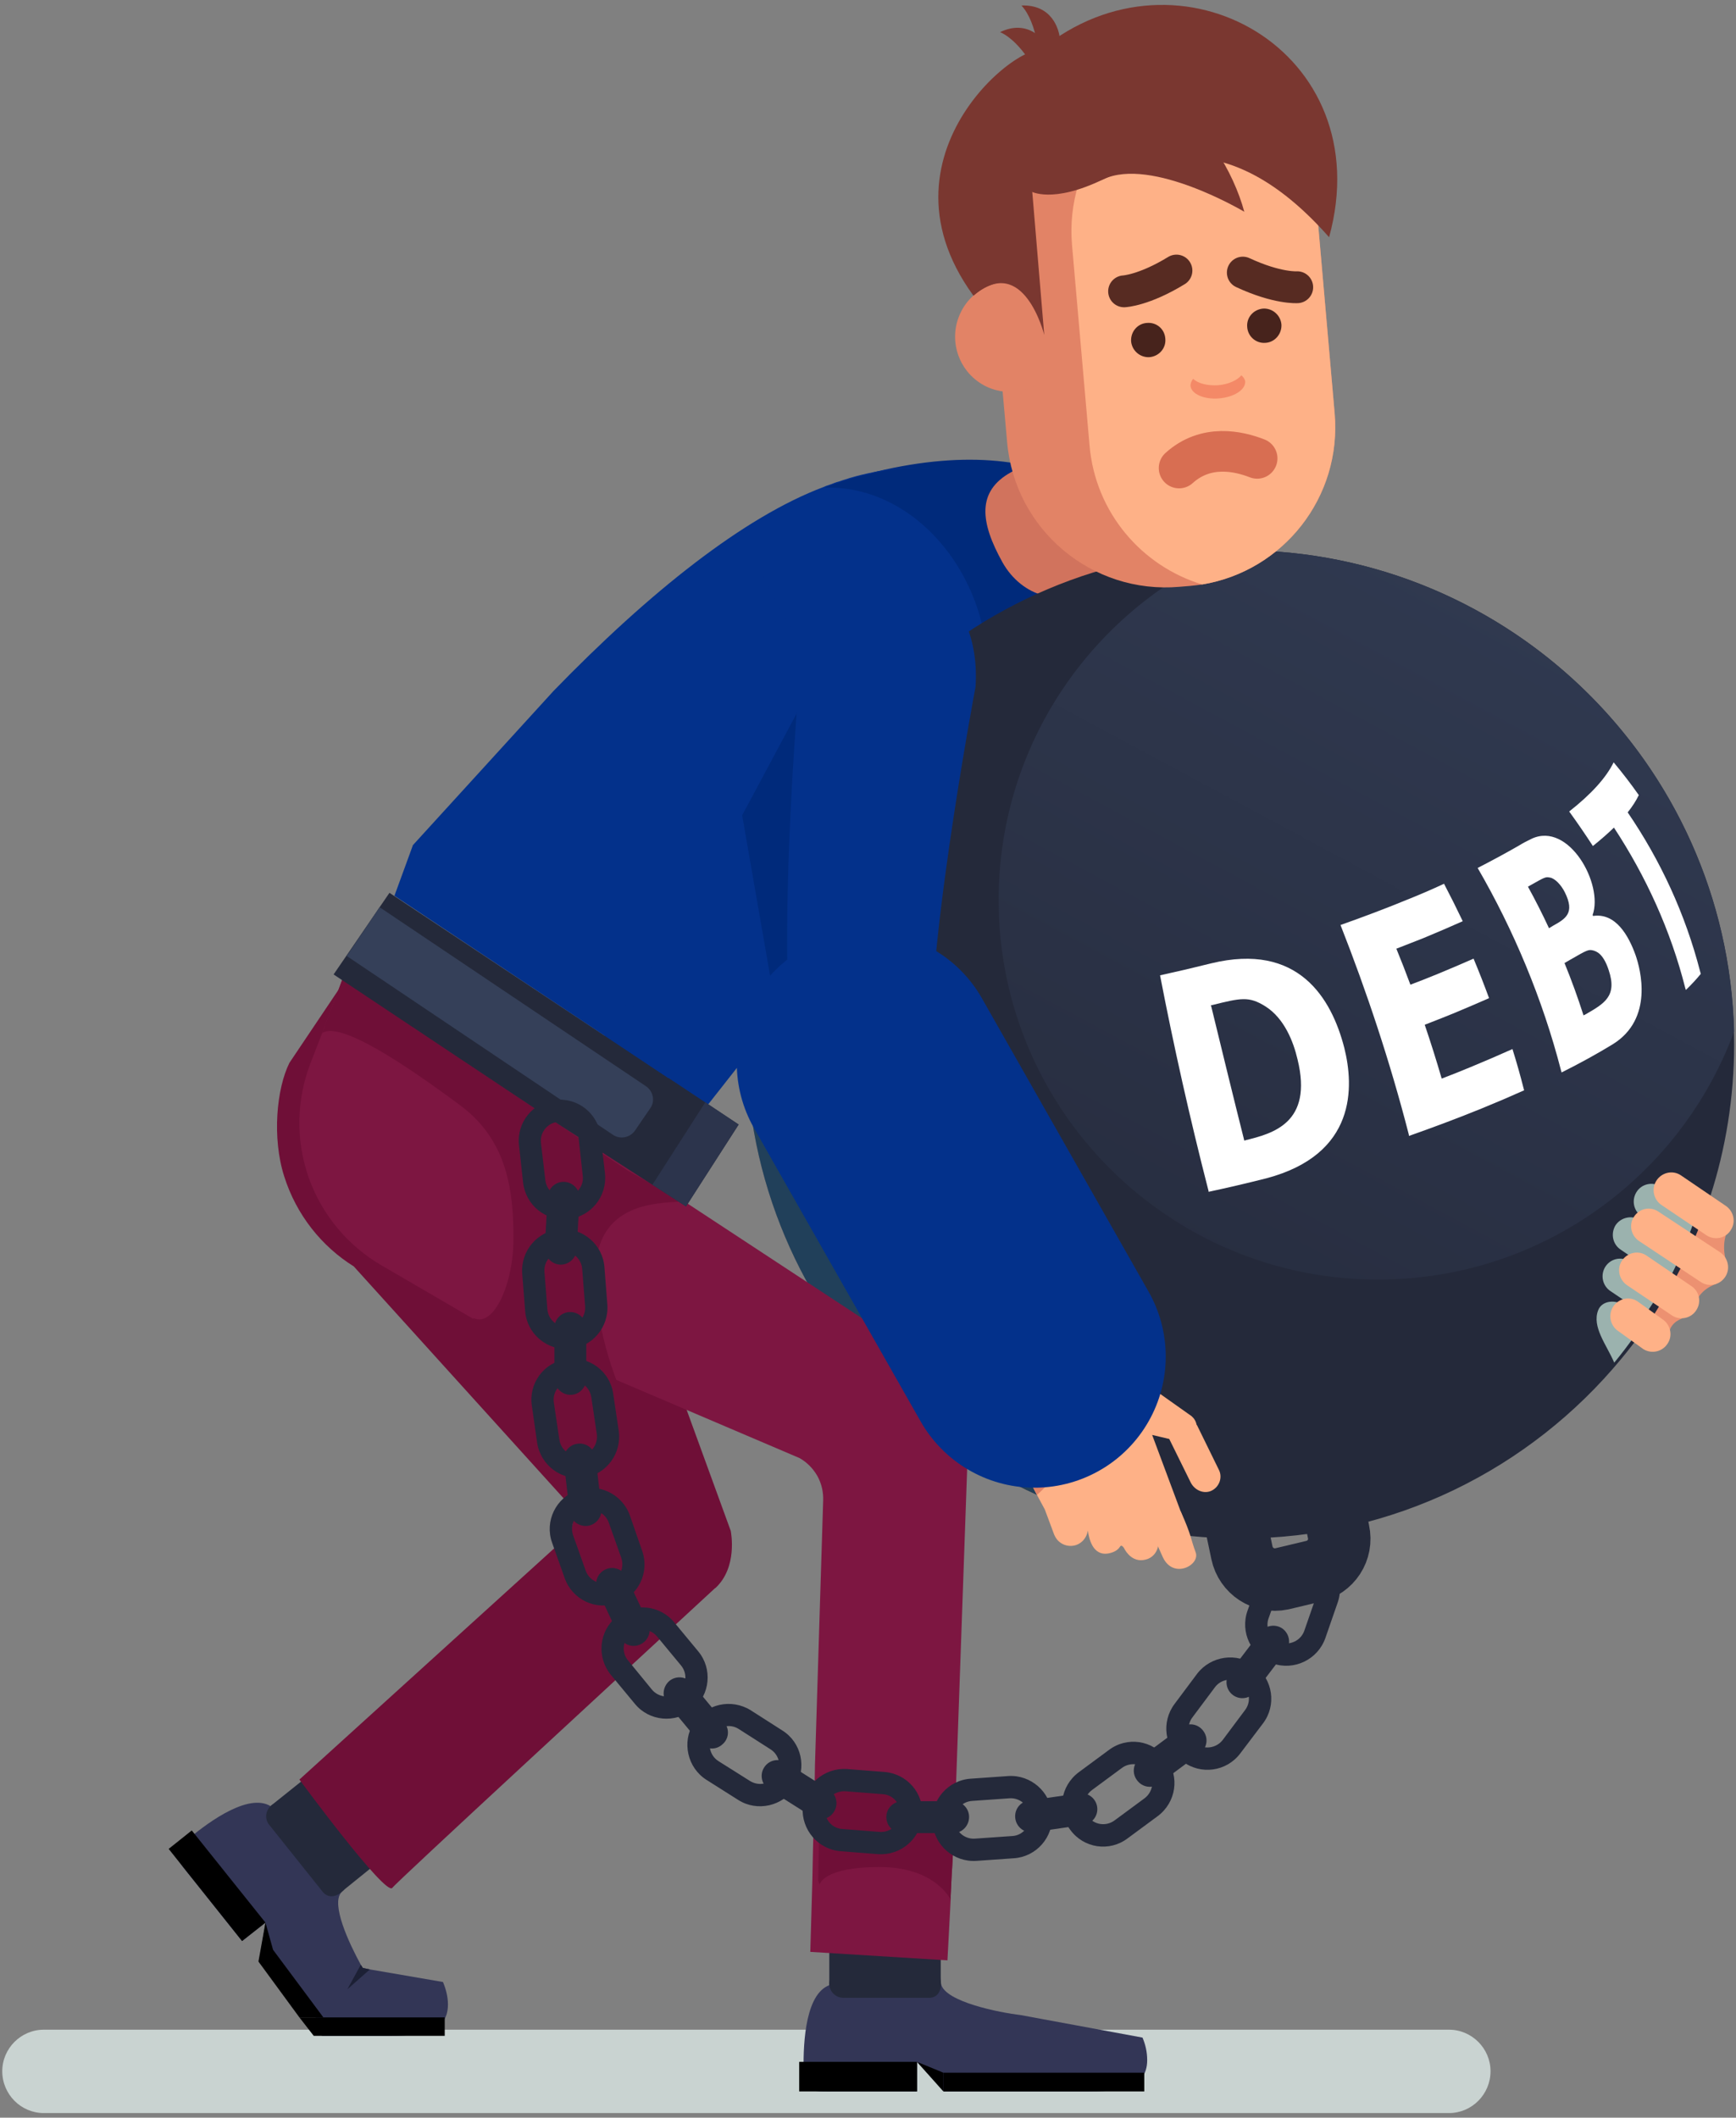 <svg width="278" height="339" viewBox="0 0 278 339" fill="none" xmlns="http://www.w3.org/2000/svg">
<rect x="0" y="0" width="278" height="339" fill="#808080" stroke="none"/>
<path d="M276.905 196.593C276.905 196.593 275.36 198.606 276.53 202.353C275.313 203.852 274.798 205.538 274.798 205.538C274.798 205.538 271.847 206.427 271.379 209.237C270.676 209.565 269.271 211.111 269.271 211.111C269.271 211.111 266.836 211.86 267.258 214.576C266.462 214.155 261.076 213.359 262.34 211.392C265.01 207.27 272.503 192.237 272.503 192.237L276.905 196.593Z" fill="#EC9171"/>
<path d="M210.17 251.573L205.252 252.744C202.349 253.353 199.492 251.48 198.883 248.576L197.057 239.912C196.448 236.962 198.321 234.105 201.225 233.496L206.142 232.326C209.046 231.717 211.949 233.59 212.558 236.494L214.338 245.157C214.993 248.108 213.12 250.965 210.17 251.573Z" stroke="#24293A" stroke-width="10" stroke-miterlimit="10" stroke-linecap="round"/>
<path d="M90.233 109.111C93.933 108.502 97.679 108.08 101.473 107.987C103.955 107.893 106.343 108.034 108.778 108.268C108.841 108.174 108.919 108.08 109.013 107.987C111.541 102.788 116.599 98.339 121.236 96.185C127.136 93.422 134.63 92.111 141.046 93.843C146.103 94.686 150.599 96.888 154.533 100.4C155.704 101.477 156.875 102.695 157.952 104.053C160.294 107.003 162.214 110.562 163.01 114.028L170.643 105.13L169.8 108.174L194.575 115.058L185.536 91.034C183.569 89.254 176.216 91.642 174.39 89.816C170.503 86.022 162.682 85.648 158.514 82.885C153.69 79.747 151.63 76.89 144.745 77.265C140.53 77.546 136.643 76.281 132.054 78.061C118.941 82.978 109.013 93.047 97.539 103.35L90.233 109.111Z" fill="#179BDD"/>
<path d="M182.866 118.805L171.299 116.229C171.299 116.229 139.687 105.692 137.58 105.926C135.473 106.16 121.657 79.981 140.39 75.485C169.66 68.46 185.349 82.276 177.715 95.529L182.866 118.805Z" fill="#002A7B"/>
<path fill-rule="evenodd" clip-rule="evenodd" d="M172.751 283.7L177.574 280.141C180.478 277.94 184.599 278.549 186.753 281.499C188.955 284.403 188.346 288.524 185.395 290.725L180.572 294.284C177.668 296.485 173.547 295.876 171.393 292.926C169.191 290.022 169.8 285.901 172.751 283.7ZM179.682 282.998L174.858 286.557C173.5 287.587 173.219 289.46 174.249 290.819C175.233 292.13 177.106 292.411 178.464 291.427L183.288 287.868C184.646 286.838 184.927 284.965 183.897 283.606C182.913 282.295 181.04 282.014 179.682 282.998Z" fill="#24293A"/>
<path fill-rule="evenodd" clip-rule="evenodd" d="M188.112 272.742L191.718 267.918C193.919 265.061 198.087 264.452 200.944 266.653C203.847 268.854 204.456 272.976 202.255 275.879L198.602 280.703C196.401 283.607 192.28 284.168 189.376 281.967C186.472 279.766 185.91 275.645 188.112 272.742ZM194.574 270.072L190.968 274.896C189.938 276.207 190.219 278.127 191.53 279.111C192.842 280.141 194.762 279.86 195.792 278.549L199.398 273.725C200.382 272.414 200.147 270.494 198.789 269.51C197.478 268.48 195.558 268.761 194.574 270.072Z" fill="#24293A"/>
<path fill-rule="evenodd" clip-rule="evenodd" d="M199.773 257.849L201.787 252.182C203.004 248.764 206.751 246.984 210.17 248.202C213.635 249.372 215.415 253.166 214.197 256.584L212.23 262.251C211.013 265.67 207.219 267.496 203.8 266.279C200.382 265.061 198.555 261.314 199.773 257.849ZM205.159 253.4L203.145 259.067C202.583 260.612 203.426 262.345 204.971 262.907C206.563 263.469 208.296 262.626 208.858 261.08L210.825 255.414C211.387 253.821 210.591 252.089 208.999 251.527C207.406 251.011 205.721 251.808 205.159 253.4Z" fill="#24293A"/>
<path d="M182.585 281.405C181.461 282.248 181.227 283.841 182.07 284.965C182.913 286.135 184.505 286.37 185.629 285.527L192.186 280.656C193.31 279.813 193.544 278.221 192.701 277.097C191.858 275.926 190.266 275.692 189.142 276.535L182.585 281.405Z" fill="#24293A"/>
<path d="M196.916 267.73C196.073 268.901 196.307 270.494 197.431 271.337C198.555 272.18 200.147 271.945 200.99 270.821L205.908 264.359C206.751 263.235 206.563 261.642 205.439 260.752C204.315 259.91 202.676 260.144 201.833 261.268L196.916 267.73Z" fill="#24293A"/>
<path d="M63.726 142.642L96.93 165.73L103.159 170.226L106.577 172.662L115.616 169.196L152.145 135.945L164.836 119.086L165.632 118.009L167.084 116.089C167.553 115.527 169.238 112.717 169.051 113.466L169.566 113.372L172.236 112.998L173.641 105.364L171.159 100.681C170.035 99.697 172.376 92.907 171.299 91.876C170.503 91.127 173.781 90.144 172.985 89.394C169.145 85.695 165.492 82.135 161.371 79.466C161.246 79.372 161.105 79.279 160.949 79.185C160.418 78.842 159.872 78.514 159.31 78.202C158.498 77.764 157.655 77.343 156.781 76.937C156.625 76.875 156.485 76.828 156.36 76.797C156.204 76.703 156.047 76.641 155.891 76.609C155.454 76.422 155.002 76.25 154.533 76.094C154.44 76.063 154.33 76.032 154.205 76C153.331 75.719 152.426 75.485 151.489 75.298C151.302 75.267 151.13 75.236 150.974 75.204C150.787 75.173 150.584 75.142 150.365 75.111C149.928 75.048 149.475 75.001 149.007 74.97C148.851 74.939 148.695 74.923 148.539 74.923H148.492C148.273 74.892 148.07 74.876 147.883 74.876C147.665 74.876 147.446 74.876 147.227 74.876C147.009 74.845 146.79 74.83 146.572 74.83C145.979 74.83 145.385 74.861 144.792 74.923C144.542 74.923 144.308 74.939 144.09 74.97C143.84 74.97 143.59 74.986 143.34 75.017C143.153 75.048 142.966 75.079 142.778 75.111C142.466 75.142 142.154 75.173 141.842 75.204C141.686 75.236 141.53 75.267 141.373 75.298C141.217 75.329 141.061 75.36 140.905 75.392C140.655 75.423 140.406 75.47 140.156 75.532C139.937 75.563 139.719 75.61 139.5 75.673C139.282 75.704 139.047 75.751 138.798 75.813C138.236 75.938 137.658 76.079 137.065 76.235C136.846 76.297 136.628 76.359 136.409 76.422C136.159 76.484 135.91 76.562 135.66 76.656C135.223 76.781 134.786 76.921 134.349 77.078C134.099 77.14 133.849 77.218 133.599 77.312C133.443 77.374 133.287 77.437 133.131 77.499C132.912 77.561 132.678 77.64 132.429 77.733C132.241 77.796 132.054 77.874 131.867 77.967C119.175 82.744 104.095 94.686 88.641 110.609L66.208 135.196L63.726 142.642Z" fill="#03318B"/>
<path d="M103.158 170.273L106.577 172.662L115.569 169.337L152.472 136.741L165.585 119.929L165.726 118.477C165.944 118.602 166.178 118.727 166.428 118.852C167.427 119.382 168.442 119.835 169.472 120.21C169.753 118.212 170.097 116.213 170.503 114.215C171.065 111.187 171.736 108.174 172.516 105.177C173.687 100.728 171.111 91.455 172.891 87.287C176.731 78.014 186.191 74.502 194.387 67.524C194.605 67.337 194.824 67.165 195.043 67.009L189.797 57.923L174.39 89.816L172.282 94.124L162.588 79.606C162.432 79.513 162.291 79.419 162.166 79.326C161.604 78.982 161.042 78.654 160.481 78.342C159.638 77.874 158.763 77.437 157.858 77.031C157.702 76.968 157.546 76.906 157.39 76.843C157.234 76.781 157.077 76.719 156.921 76.656C156.484 76.469 156.031 76.297 155.563 76.141C155.438 76.11 155.313 76.079 155.189 76.047C154.283 75.766 153.346 75.532 152.379 75.345C152.191 75.314 152.004 75.282 151.817 75.251C151.629 75.189 151.442 75.157 151.255 75.157C150.786 75.064 150.318 75.001 149.85 74.97C149.662 74.939 149.475 74.923 149.288 74.923H149.241C149.054 74.892 148.866 74.876 148.679 74.876C148.429 74.876 148.195 74.876 147.976 74.876C147.727 74.845 147.492 74.83 147.274 74.83C146.681 74.83 146.072 74.861 145.447 74.923C145.198 74.923 144.948 74.939 144.698 74.97C144.448 75.001 144.199 75.017 143.949 75.017C143.762 75.048 143.574 75.079 143.387 75.111C143.043 75.142 142.7 75.189 142.357 75.251C142.2 75.251 142.044 75.267 141.888 75.298C141.732 75.329 141.576 75.36 141.42 75.392C141.139 75.454 140.874 75.501 140.624 75.532C140.405 75.595 140.187 75.641 139.968 75.673C139.75 75.735 139.515 75.797 139.266 75.86C138.672 75.985 138.064 76.125 137.439 76.281C137.221 76.344 136.986 76.406 136.737 76.469C136.487 76.562 136.237 76.641 135.987 76.703C135.519 76.828 135.066 76.968 134.629 77.124C134.348 77.218 134.083 77.312 133.833 77.405C133.677 77.468 133.521 77.515 133.365 77.546C133.115 77.64 132.865 77.733 132.615 77.827C132.428 77.889 132.241 77.967 132.054 78.061C145.635 77.686 156.547 90.191 157.952 104.053C158.014 104.646 158.061 105.239 158.092 105.832C158.233 108.83 123.296 147.981 103.158 170.273Z" fill="#002A7B"/>
<path d="M171.299 84.758C167.552 82.744 158.561 82.51 159.966 88.505C161.37 94.593 161.37 102.414 158.092 112.108C156.172 117.775 153.643 121.146 149.522 126.532L155.142 135.899L171.158 123.488C171.158 123.488 170.55 122.692 173.828 111.171C177.106 99.604 171.299 84.758 171.299 84.758Z" fill="#002A7B"/>
<path d="M161.932 75.579C156.313 78.67 157.015 83.681 160.527 90.003C163.618 95.529 170.315 97.637 174.811 93.141C179.26 88.692 179.26 81.433 174.811 76.937C170.315 72.441 167.459 72.488 161.932 75.579Z" fill="#D1735D"/>
<path d="M277.701 167.182C277.701 175.706 276.343 183.901 273.861 191.582C272.643 195.328 271.176 198.934 269.459 202.4C268.21 204.866 266.852 207.27 265.384 209.612C265.228 209.862 265.072 210.112 264.916 210.361C264.354 211.204 263.777 212.047 263.183 212.89C262.059 214.483 260.873 216.028 259.624 217.527C245.106 235.089 223.189 246.281 198.602 246.281C154.908 246.281 119.503 210.876 119.503 167.182C119.503 123.488 154.908 88.083 198.602 88.083C242.296 88.083 277.701 123.488 277.701 167.182Z" fill="#24293A"/>
<path opacity="0.2" d="M181.368 244.361C145.963 236.494 119.503 204.929 119.503 167.182C119.503 154.444 122.5 142.455 127.839 131.824C128.12 146.061 129.759 161 129.759 169.992C129.759 204.039 151.208 233.122 181.368 244.361Z" fill="#179BDD"/>
<path d="M277.701 165.122C269.131 188.303 246.839 204.835 220.66 204.835C187.128 204.835 159.919 177.626 159.919 144.094C159.919 118.898 175.28 97.262 197.15 88.083C197.619 88.083 198.103 88.083 198.602 88.083C241.594 88.083 276.577 122.364 277.701 165.122Z" fill="url(#paint0_linear_113_3112)"/>
<path fill-rule="evenodd" clip-rule="evenodd" d="M202.77 188.631C199.679 189.412 196.604 190.13 193.544 190.786C193.544 190.692 193.529 190.598 193.497 190.505C190.547 179.031 187.924 167.323 185.77 156.13C188.486 155.537 191.218 154.897 193.966 154.21C207.875 150.838 213.214 159.736 215.274 167.744C216.82 173.926 217.288 184.791 202.77 188.631ZM202.63 161.094C200.007 159.455 198.742 159.736 194.059 160.907C193.997 160.907 193.95 160.907 193.919 160.907C195.652 168.025 197.431 175.331 199.258 182.59C199.32 182.59 199.367 182.574 199.398 182.543C203.753 181.466 210.31 179.827 207.781 169.571C207.125 166.761 205.674 163.014 202.63 161.094Z" fill="white"/>
<path d="M234.241 147.466C232.212 148.371 230.104 149.277 227.919 150.182C226.483 150.744 225.047 151.306 223.61 151.868C224.391 153.773 225.14 155.693 225.858 157.629C227.357 157.067 228.824 156.489 230.261 155.896C232.228 155.084 234.132 154.272 235.974 153.46C236.848 155.552 237.676 157.66 238.456 159.783C236.614 160.595 234.678 161.422 232.649 162.265C231.182 162.858 229.683 163.451 228.153 164.044C229.121 166.886 230.026 169.758 230.869 172.662C232.43 172.068 233.96 171.46 235.459 170.835C237.801 169.867 240.048 168.899 242.203 167.932C242.858 170.023 243.452 172.115 243.982 174.207C244.014 174.301 244.045 174.41 244.076 174.535C241.922 175.503 239.658 176.471 237.285 177.438C233.492 178.984 229.605 180.436 225.624 181.841C225.624 181.716 225.609 181.606 225.577 181.513C222.627 170.039 218.834 158.659 214.666 148.075C218.225 146.81 221.737 145.499 225.156 144.094C227.279 143.251 229.308 142.377 231.244 141.471C232.274 143.438 233.273 145.437 234.241 147.466Z" fill="white"/>
<path fill-rule="evenodd" clip-rule="evenodd" d="M258.313 167.135C255.815 168.665 253.067 170.18 250.07 171.678C250.039 171.584 250.008 171.475 249.977 171.35C247.026 159.923 242.39 148.871 236.629 138.943C239.002 137.725 241.219 136.523 243.28 135.337C243.795 135.009 244.591 134.587 245.293 134.259C251.241 131.496 256.814 141.565 255.034 146.483C255.066 146.545 255.097 146.592 255.128 146.623C258.734 146.108 260.795 149.761 261.919 152.899C262.715 155.193 264.822 163.061 258.313 167.135ZM250.585 142.83C249.977 141.612 248.993 140.629 248.244 140.488C247.494 140.348 247.494 140.348 245.012 141.753C244.887 141.815 244.778 141.877 244.684 141.94C245.871 144.094 246.995 146.311 248.056 148.59C248.275 148.465 248.478 148.34 248.665 148.215C250.679 147.091 252.271 146.202 250.585 142.83ZM257.61 155.287C256.72 152.571 255.596 152.29 255.128 152.149C254.379 151.962 254.191 152.056 251.428 153.648C251.147 153.804 250.851 153.976 250.538 154.163C251.662 156.91 252.677 159.705 253.583 162.546C253.676 162.483 253.77 162.437 253.864 162.405C256.954 160.626 259.015 159.455 257.61 155.287Z" fill="white"/>
<path d="M262.434 127.281C261.997 128.187 261.404 129.108 260.654 130.045C265.9 137.725 269.88 146.295 272.269 155.568C272.3 155.662 272.331 155.771 272.362 155.896C271.676 156.739 270.879 157.597 269.974 158.472C269.943 158.378 269.912 158.284 269.88 158.191C267.539 148.918 263.558 140.254 258.453 132.48C257.454 133.448 256.33 134.431 255.081 135.43C253.864 133.557 252.599 131.715 251.288 129.904C254.8 127.141 257.189 124.518 258.407 122.036C259.843 123.753 261.185 125.502 262.434 127.281Z" fill="white"/>
<path d="M0.362 331.562C0.362 335.262 3.36 338.259 7.012 338.259H232.04C235.693 338.259 238.69 335.262 238.69 331.562C238.69 327.91 235.693 324.912 232.04 324.912H7.012C3.36 324.912 0.362 327.91 0.362 331.562Z" fill="#C9D3D1"/>
<path d="M150.646 309.036H132.803V320.135H150.646V309.036Z" fill="#24293A"/>
<path d="M134.115 317.56H144.98H150.693C151.255 320.463 160.2 322.196 163.431 322.571L182.96 326.177C183.429 327.301 183.71 328.472 183.71 329.783C183.71 334.56 178.745 334.794 173.969 334.794H157.25H151.161L146.853 330.064V334.794H134.115C129.338 334.794 128.682 335.122 128.682 330.392C128.682 325.615 129.338 317.56 134.115 317.56Z" fill="#333656"/>
<path d="M146.853 330.064H127.979V334.794H146.853V330.064Z" fill="black"/>
<path d="M183.241 331.797H151.068V334.794H183.241V331.797Z" fill="black"/>
<path d="M151.067 331.797L146.853 330.064L151.067 334.794V331.797Z" fill="black"/>
<path d="M132.803 317.56C132.803 318.824 133.834 319.808 135.051 319.808H148.82C150.037 319.808 150.693 318.824 150.693 317.56C150.693 316.342 150.037 315.312 148.82 315.312H135.051C133.834 315.312 132.803 316.295 132.803 317.56Z" fill="#24293A"/>
<path d="M60.12 296.157L51.269 285.058C50.66 284.262 49.489 284.168 48.74 284.777L42.886 289.46C42.09 290.069 41.949 291.24 42.605 291.989L51.456 303.089C52.065 303.885 53.236 304.025 54.032 303.37L59.839 298.686C60.635 298.078 60.776 296.954 60.12 296.157Z" fill="#24293A"/>
<path d="M30.803 300.747L38.765 310.722L42.511 307.772L41.481 314.094L45.274 318.824L47.428 321.587H50.051L51.55 325.896H61.993C66.723 325.896 71.734 325.662 71.734 320.885C71.734 319.62 71.406 318.403 70.938 317.279L59.23 315.265L58.106 315.031C58.013 314.875 57.903 314.703 57.778 314.516C55.858 311.003 53.002 304.868 54.641 302.948L51.081 298.452L44.291 289.976C41.294 286.276 34.597 290.772 30.897 293.769C27.15 296.719 27.853 297.047 30.803 300.747Z" fill="#333656"/>
<path d="M42.511 307.772L43.729 312.127L51.784 322.945H47.944L41.387 314L42.511 307.772Z" fill="black"/>
<path d="M71.219 322.945V325.896H50.239L47.944 322.945H51.55H71.219Z" fill="black"/>
<path d="M42.511 307.772L30.709 293.02L27.01 295.97L38.765 310.722L42.511 307.772Z" fill="black"/>
<path d="M43.495 288.992C42.511 289.741 42.324 291.193 43.12 292.13L51.69 302.854C52.486 303.838 53.657 303.697 54.641 302.948C55.624 302.152 55.999 301.028 55.25 300.045L46.633 289.32C45.883 288.337 44.431 288.196 43.495 288.992Z" fill="#24293A"/>
<path d="M193.872 238.695C192.654 239.163 191.296 238.507 190.687 237.337L187.269 230.405C187.269 230.405 187.269 230.39 187.269 230.359L184.505 229.703L189.938 244.268C190.5 245.719 189.751 247.359 188.299 247.874C187.315 248.248 186.238 248.014 185.489 247.359C185.348 248.295 184.786 249.138 183.897 249.513C181.461 250.496 180.244 248.248 180.103 248.014C180.134 248.045 180.15 248.077 180.15 248.108C180.056 247.874 179.635 247.124 179.354 247.593C179.026 248.108 178.464 248.483 177.528 248.67C174.952 249.138 174.39 246.235 174.202 245.017C174.202 244.986 174.202 244.986 174.202 245.017C174.062 246 173.406 246.937 172.376 247.312C171.018 247.78 169.519 247.171 168.91 245.86C168.879 245.798 168.848 245.735 168.817 245.673L167.318 241.645L166.054 239.303L164.321 235.978L162.448 231.014C161.37 228.626 161.37 224.551 162.822 223.989C162.822 223.989 162.822 223.974 162.822 223.943L160.059 218.838L157.483 214.857L156.921 213.967L156.406 213.218C154.112 209.659 155.095 204.929 158.561 202.587C158.717 202.494 158.857 202.4 158.982 202.306C162.354 200.292 166.663 201.276 169.098 204.32C169.254 204.507 169.41 204.726 169.566 204.976L173.5 211.673L176.169 218.37L176.404 218.978C176.778 218.838 177.247 218.791 177.715 218.791C179.073 218.838 180.759 219.4 182.164 220.571L190.828 226.706C191.249 227.08 191.53 227.549 191.624 228.111C191.624 228.111 191.64 228.111 191.671 228.111L195.183 235.276C195.839 236.54 195.23 238.133 193.872 238.695Z" fill="#FEB187"/>
<path d="M176.123 220.29C175.607 224.879 171.533 234.573 166.054 239.303L164.321 235.978L162.448 231.014C161.37 228.626 161.37 224.551 162.822 223.989C162.822 223.989 162.822 223.974 162.822 223.943L160.059 218.838L157.483 214.857C159.778 212.235 163.337 208.301 164.274 208.113C165.538 207.832 167.833 204.461 169.098 204.32C169.254 204.507 169.41 204.726 169.566 204.976L173.5 211.673L176.169 218.37C176.232 218.994 176.216 219.634 176.123 220.29Z" fill="#E28366"/>
<path d="M95.384 167.932H95.431L106.577 172.662L113.227 177.017L136.081 147.981V145.452L148.023 131.496L138.891 116.697L133.365 104.755L119.924 131.449L95.384 167.932Z" fill="#03318B"/>
<path d="M137.112 146.67L134.676 145.452L139.219 125.361L134.114 120.678L129.806 110.047L118.847 130.513L124.233 161.422L129.15 154.865L137.112 146.67Z" fill="#002A7B"/>
<path d="M127.183 171.257C127.745 175.144 133.318 177.86 135.192 182.543L139.781 174.254C145.214 174.394 151.114 182.122 149.475 171.397C147.274 157.348 156.219 109.954 156.219 109.954C157.203 95.248 145.916 83.868 121.61 91.127L126.106 99.557C120.674 99.416 128.635 98.386 128.495 103.819C128.401 102.929 124.046 150.604 127.183 171.257Z" fill="#03318B"/>
<path d="M90.608 240.24C91.357 241.083 91.778 242.207 91.731 243.425C91.685 244.642 91.123 245.719 90.28 246.469L47.944 284.871C47.944 284.871 61.806 303.697 62.836 302.199C63.492 301.262 101.426 266.326 114.492 254.243C114.523 254.243 114.554 254.227 114.586 254.196C118.145 250.871 117.068 245.345 117.021 245.064L96.555 188.912L54.219 158.425L46.351 170.133C44.291 174.254 43.541 182.122 45.508 188.303C47.475 194.532 51.55 199.543 56.654 202.728L90.608 240.24Z" fill="#6F0F37"/>
<path d="M49.442 188.538C51.644 194.673 55.858 199.496 61.057 202.54L75.856 211.157L128.026 233.403C129.197 234.058 130.181 235.042 130.883 236.259C131.586 237.524 131.867 238.882 131.82 240.193L130.508 282.483L130.462 285.246L130.415 286.323L130.274 292.786L130.181 296.392L130.087 301.075L129.759 312.455L151.723 313.813L152.239 304.072V303.463L152.426 299.67L152.473 299.061L152.66 295.549L152.707 294.378L152.894 290.631L152.988 288.805L155.095 229C155.189 227.221 154.861 225.394 154.112 223.708C153.316 221.976 152.145 220.524 150.787 219.4L109.949 192.565L99.693 185.166L54.828 156.786L51.597 165.356L49.676 170.32C47.522 175.987 47.288 182.356 49.442 188.538Z" fill="#7D1641"/>
<path d="M51.597 165.356C54.594 163.436 65.225 170.648 73.795 177.017C81.382 182.684 82.225 190.926 82.225 198.279C82.225 205.584 79.087 212.328 75.996 211.064C75.715 210.97 75.668 211.017 75.856 211.157C77.588 212.797 101.801 228.157 102.175 228.392C102.128 228.298 101.566 227.314 100.723 225.675C98.803 221.648 95.572 213.686 95.338 204.648C95.057 192.612 104.657 192.612 109.387 192.331L100.489 187.367L54.828 156.786L51.597 165.356Z" fill="#6F0F37"/>
<path d="M131.023 301.075L131.258 301.684C131.258 301.684 131.726 298.874 140.858 298.874C148.96 298.874 151.723 303.135 152.238 304.072V303.463L152.426 299.67L152.472 299.061L152.66 295.549L152.707 294.378L152.894 290.631L152.988 288.805L151.864 289.742H147.415L142.029 284.356L131.398 285.246L131.351 286.323L131.211 292.786L131.117 296.392L131.023 301.075Z" fill="#6F0F37"/>
<path d="M158.42 38.629L161.277 70.755C162.495 84.805 174.858 95.155 188.861 93.937L190.547 93.797C191.203 93.734 191.858 93.656 192.514 93.562C205.533 91.408 214.9 79.56 213.729 66.166L210.919 34.039C209.982 23.361 202.583 14.791 192.935 11.841C189.891 10.951 186.66 10.576 183.288 10.857L181.602 10.998C167.599 12.215 157.203 24.579 158.42 38.629Z" fill="#E28366"/>
<path d="M171.673 39.237L174.483 71.364C175.42 82.042 182.819 90.612 192.514 93.562C205.533 91.408 214.899 79.56 213.729 66.166L210.919 34.039C209.982 23.361 202.583 14.791 192.935 11.841C179.869 13.995 170.503 25.843 171.673 39.237Z" fill="#FEB187"/>
<path d="M165.07 30.62C165.07 30.62 168.489 32.681 176.684 28.7C185.208 24.532 197.525 20.645 212.839 37.973C221.034 8.235 188.814 -10.123 166.662 7.954C160.902 7.86 135.894 29.871 161.792 53.896C162.729 45.888 165.07 30.62 165.07 30.62Z" fill="#7A3730"/>
<path d="M153.783 50.149C151.723 54.551 153.596 59.797 157.998 61.904C162.447 63.965 167.693 62.044 169.753 57.642C171.861 53.24 169.941 47.995 165.538 45.888C161.136 43.827 155.844 45.7 153.783 50.149Z" fill="#E28366"/>
<path d="M165.117 28.466L167.224 53.615C167.224 53.615 163.946 40.408 155.891 47.339C155.657 33.524 165.117 28.466 165.117 28.466Z" fill="#7A3730"/>
<path d="M168.021 7.86C167.178 6.08 164.415 3.083 160.153 5.144C163.665 6.689 166.335 12.215 166.335 12.215L168.021 7.86Z" fill="#7A3730"/>
<path d="M169.754 6.502C169.66 4.535 168.349 0.695 163.572 0.882C166.194 3.692 166.475 9.827 166.475 9.827L169.754 6.502Z" fill="#7A3730"/>
<path d="M53.423 155.989L89.577 180.061L109.855 193.127L118.285 180.014L62.368 142.923L53.423 155.989Z" fill="#24293A"/>
<path d="M113.883 171.303L101.754 160.907L94.588 162.921L96.415 155.896L93.839 154.069L85.175 155.849L89.015 152.477L71.781 138.943L68.971 145.031L66.161 135.196L63.164 143.392L106.999 172.568L113.883 171.303Z" fill="#03318B"/>
<path d="M55.53 153.039L98.147 181.653C99.318 182.449 100.91 182.122 101.707 180.951L104.142 177.392C104.938 176.268 104.61 174.675 103.439 173.879L60.776 145.218L60.26 146.014L55.53 153.039Z" fill="#354059"/>
<path d="M55.624 318.449L59.23 315.265L58.106 315.031C58.013 314.875 57.903 314.703 57.778 314.516L55.624 318.449Z" fill="#1C2035"/>
<path d="M186.613 54.224C186.753 55.722 185.629 57.033 184.084 57.174C182.585 57.268 181.274 56.144 181.133 54.645C181.04 53.1 182.164 51.788 183.662 51.695C185.208 51.554 186.519 52.678 186.613 54.224Z" fill="#47231C"/>
<path d="M205.205 51.929C205.299 53.427 204.175 54.786 202.676 54.879C201.131 55.02 199.819 53.849 199.726 52.35C199.585 50.852 200.709 49.54 202.255 49.4C203.753 49.306 205.065 50.43 205.205 51.929Z" fill="#47231C"/>
<path d="M207.734 45.981C207.734 45.981 204.55 46.215 199.023 43.64" stroke="#572B22" stroke-width="5.1" stroke-miterlimit="10" stroke-linecap="round"/>
<path d="M180.01 46.637C180.01 46.637 183.194 46.496 188.393 43.312" stroke="#572B22" stroke-width="5.1" stroke-miterlimit="10" stroke-linecap="round"/>
<path d="M198.789 60.078C198.134 60.874 196.729 61.529 195.043 61.67C193.357 61.764 191.858 61.389 191.062 60.64C190.781 61.014 190.641 61.389 190.641 61.764C190.781 63.075 192.795 63.965 195.183 63.777C197.619 63.59 199.492 62.372 199.398 61.061C199.351 60.686 199.117 60.359 198.789 60.078Z" fill="#F48967"/>
<path d="M188.814 74.923C193.123 71.036 198.321 72.207 201.318 73.378" stroke="#D86E52" stroke-width="6.5" stroke-miterlimit="10" stroke-linecap="round"/>
<path d="M186.753 17.18C192.701 19.1 197.572 27.623 199.257 33.898C199.257 33.898 184.412 25.047 176.684 28.7C170.83 31.416 169.191 22.987 171.065 19.615C172.938 16.29 179.26 14.932 179.26 14.932L186.753 17.18Z" fill="#7A3730"/>
<g style="mix-blend-mode:multiply">
<path d="M262.153 210.502L262.996 211.111C262.996 211.111 262.528 212.235 261.825 213.78C260.764 215.279 259.655 216.73 258.5 218.135C257.283 215.279 254.894 212.422 255.924 209.753C256.486 208.254 258.5 208.02 259.812 208.816L262.153 210.502Z" fill="#9BB2AE"/>
</g>
<g style="mix-blend-mode:multiply">
<path d="M262.996 211.111L263.464 210.455L263.886 210.736L264.588 211.251C264.526 211.595 264.479 211.922 264.448 212.235C264.261 212.016 264.042 211.829 263.792 211.673L263.418 211.438L262.996 211.111Z" fill="#9BB2AE"/>
</g>
<g style="mix-blend-mode:multiply">
<path d="M271.801 193.923C270.677 197.42 269.303 200.792 267.679 204.039L263.465 210.455L262.668 209.893L257.938 206.708C256.627 205.865 256.252 204.133 257.049 202.821C257.892 201.463 259.624 201.089 260.982 201.932L266.087 205.491H266.134C266.134 205.428 266.15 205.366 266.181 205.303C266.243 205.116 266.306 204.913 266.368 204.695L259.624 200.105C258.266 199.262 257.892 197.529 258.688 196.171C259.531 194.86 261.31 194.485 262.622 195.281L268.335 199.262C268.429 199.044 268.507 198.841 268.569 198.653L262.949 194.766C261.638 193.923 261.217 192.191 262.06 190.832C262.856 189.521 264.635 189.1 265.947 189.943L271.801 193.923Z" fill="#9BB2AE"/>
</g>
<path d="M265.244 189.006C264.401 190.364 264.823 192.097 266.134 192.94L273.299 197.764C274.611 198.606 276.39 198.232 277.186 196.874C278.029 195.562 277.608 193.83 276.296 192.987L269.131 188.116C267.82 187.273 266.087 187.695 265.244 189.006Z" fill="#FEB187"/>
<path d="M261.638 194.813C260.795 196.124 261.217 197.857 262.528 198.7L272.41 205.257C273.721 206.1 275.454 205.678 276.297 204.367C277.14 203.056 276.718 201.276 275.407 200.433L265.525 193.923C264.214 193.08 262.481 193.455 261.638 194.813Z" fill="#FEB187"/>
<path d="M259.718 201.838C258.875 203.149 259.296 204.929 260.608 205.772L267.773 210.595C269.084 211.438 270.864 211.017 271.66 209.706C272.503 208.394 272.128 206.662 270.77 205.819L263.605 200.948C262.294 200.105 260.561 200.527 259.718 201.838Z" fill="#FEB187"/>
<path d="M258.313 209.191C257.47 210.549 257.891 212.281 259.203 213.124L263.183 215.981C264.495 216.777 266.228 216.403 267.071 215.045C267.914 213.733 267.492 212 266.181 211.157L262.2 208.301C260.889 207.458 259.156 207.879 258.313 209.191Z" fill="#FEB187"/>
<path d="M165.679 217.152L138.985 170.18L165.679 217.152Z" fill="#03318B"/>
<path d="M165.679 217.152L138.985 170.18" stroke="#03318B" stroke-width="42" stroke-miterlimit="10" stroke-linecap="round"/>
<path d="M112.946 176.455L118.285 180.014L109.855 193.127L104.47 189.662L112.946 176.455Z" fill="#2C344C"/>
<path fill-rule="evenodd" clip-rule="evenodd" d="M96.18 181.887L96.883 187.835C97.257 191.488 94.682 194.719 91.076 195.141C87.423 195.562 84.191 192.94 83.77 189.334L83.114 183.339C82.693 179.733 85.315 176.455 88.921 176.08C92.528 175.659 95.806 178.281 96.18 181.887ZM93.324 188.257L92.668 182.262C92.481 180.623 90.982 179.405 89.296 179.593C87.657 179.78 86.439 181.279 86.627 182.965L87.329 188.912C87.516 190.598 89.015 191.769 90.654 191.582C92.293 191.394 93.511 189.896 93.324 188.257Z" fill="#24293A"/>
<path fill-rule="evenodd" clip-rule="evenodd" d="M96.789 202.821L97.257 208.816C97.538 212.469 94.822 215.653 91.216 215.934C87.563 216.215 84.379 213.499 84.098 209.893L83.629 203.898C83.348 200.246 86.065 197.061 89.671 196.78C93.324 196.499 96.508 199.215 96.789 202.821ZM93.698 209.097L93.23 203.102C93.089 201.463 91.638 200.199 89.952 200.339C88.312 200.48 87.048 201.932 87.189 203.618L87.657 209.612C87.797 211.251 89.249 212.516 90.935 212.375C92.574 212.235 93.839 210.783 93.698 209.097Z" fill="#24293A"/>
<path fill-rule="evenodd" clip-rule="evenodd" d="M98.194 223.1L99.084 229.047C99.599 232.653 97.117 236.025 93.511 236.54C89.905 237.056 86.58 234.573 86.018 230.967L85.175 225.067C84.613 221.46 87.095 218.089 90.701 217.573C94.307 217.011 97.679 219.494 98.194 223.1ZM95.572 229.562L94.682 223.615C94.401 221.976 92.902 220.852 91.216 221.086C89.577 221.32 88.453 222.865 88.688 224.505L89.577 230.452C89.811 232.138 91.357 233.262 92.996 233.028C94.635 232.794 95.806 231.248 95.572 229.562Z" fill="#24293A"/>
<path fill-rule="evenodd" clip-rule="evenodd" d="M100.863 242.582L102.83 248.248C104.048 251.667 102.268 255.46 98.803 256.631C95.384 257.849 91.638 256.069 90.42 252.604L88.406 246.937C87.189 243.518 89.015 239.772 92.434 238.554C95.852 237.337 99.646 239.163 100.863 242.582ZM99.505 249.419L97.492 243.753C96.93 242.16 95.197 241.364 93.605 241.926C92.059 242.441 91.216 244.174 91.778 245.766L93.792 251.433C94.354 253.025 96.087 253.821 97.632 253.259C99.224 252.744 100.02 251.011 99.505 249.419Z" fill="#24293A"/>
<path fill-rule="evenodd" clip-rule="evenodd" d="M107.982 259.722L111.822 264.359C114.117 267.122 113.742 271.29 110.932 273.631C108.122 275.926 103.954 275.551 101.66 272.741L97.82 268.105C95.525 265.295 95.899 261.127 98.709 258.832C101.519 256.491 105.687 256.912 107.982 259.722ZM109.059 266.606L105.219 261.97C104.189 260.706 102.268 260.518 100.957 261.595C99.693 262.626 99.505 264.546 100.583 265.81L104.376 270.447C105.453 271.758 107.373 271.945 108.638 270.868C109.949 269.791 110.136 267.918 109.059 266.606Z" fill="#24293A"/>
<path fill-rule="evenodd" clip-rule="evenodd" d="M120.205 273.772L125.263 277.003C128.354 278.923 129.244 282.998 127.324 286.089C125.357 289.133 121.283 290.069 118.238 288.149L113.134 284.918C110.09 282.998 109.153 278.876 111.073 275.832C113.04 272.741 117.114 271.852 120.205 273.772ZM123.343 280L118.285 276.769C116.88 275.879 115.007 276.301 114.117 277.752C113.227 279.157 113.649 281.031 115.054 281.921L120.112 285.105C121.563 285.995 123.39 285.573 124.327 284.168C125.216 282.764 124.795 280.89 123.343 280Z" fill="#24293A"/>
<path fill-rule="evenodd" clip-rule="evenodd" d="M135.613 283.185L141.608 283.653C145.26 283.934 147.977 287.072 147.696 290.725C147.415 294.331 144.277 297.047 140.624 296.813L134.63 296.345C131.024 296.064 128.307 292.926 128.541 289.273C128.822 285.667 132.007 282.951 135.613 283.185ZM141.373 287.213L135.379 286.744C133.693 286.651 132.241 287.868 132.101 289.554C132.007 291.24 133.225 292.692 134.911 292.786L140.905 293.254C142.591 293.348 144.043 292.083 144.136 290.444C144.277 288.758 143.012 287.306 141.373 287.213Z" fill="#24293A"/>
<path fill-rule="evenodd" clip-rule="evenodd" d="M155.47 284.73L161.464 284.309C165.07 284.075 168.208 286.838 168.489 290.444C168.723 294.097 165.96 297.235 162.354 297.469L156.359 297.89C152.707 298.124 149.569 295.361 149.335 291.755C149.054 288.149 151.817 284.965 155.47 284.73ZM161.698 287.868L155.704 288.29C154.018 288.383 152.753 289.835 152.894 291.521C152.988 293.16 154.439 294.425 156.078 294.331L162.12 293.91C163.759 293.816 165.023 292.364 164.93 290.678C164.789 289.039 163.337 287.775 161.698 287.868Z" fill="#24293A"/>
<path d="M92.808 191.91C92.902 190.505 91.825 189.287 90.42 189.193C89.015 189.1 87.797 190.177 87.704 191.582L87.235 199.73C87.189 201.135 88.266 202.353 89.671 202.447C91.076 202.494 92.293 201.416 92.34 200.011L92.808 191.91Z" fill="#24293A"/>
<path d="M93.885 212.562C93.885 211.157 92.715 210.033 91.31 210.033C89.905 210.033 88.781 211.157 88.781 212.609V220.711C88.781 222.116 89.952 223.287 91.356 223.287C92.761 223.287 93.885 222.116 93.885 220.711V212.562Z" fill="#24293A"/>
<path d="M95.384 233.356C95.197 231.951 93.932 230.921 92.527 231.108C91.122 231.248 90.139 232.513 90.279 233.918L91.216 242.02C91.403 243.425 92.668 244.408 94.073 244.268C95.478 244.08 96.461 242.816 96.321 241.411L95.384 233.356Z" fill="#24293A"/>
<path d="M100.349 252.463C99.74 251.199 98.194 250.637 96.93 251.246C95.665 251.854 95.103 253.353 95.712 254.618L99.178 262.017C99.787 263.281 101.285 263.843 102.55 263.235C103.861 262.626 104.376 261.08 103.814 259.816L100.349 252.463Z" fill="#24293A"/>
<path d="M110.792 269.463C109.902 268.339 108.263 268.199 107.186 269.089C106.109 270.025 105.968 271.618 106.858 272.695L112.056 278.97C112.946 280.047 114.538 280.235 115.616 279.298C116.74 278.408 116.88 276.816 115.99 275.739L110.792 269.463Z" fill="#24293A"/>
<path d="M125.872 282.155C124.701 281.405 123.109 281.733 122.359 282.951C121.61 284.122 121.985 285.714 123.156 286.463L130.04 290.819C131.211 291.568 132.803 291.24 133.552 290.022C134.302 288.852 133.974 287.259 132.756 286.51L125.872 282.155Z" fill="#24293A"/>
<path d="M144.511 288.337C143.106 288.337 141.935 289.46 141.935 290.865C141.935 292.317 143.106 293.441 144.511 293.441H152.66C154.065 293.441 155.188 292.27 155.188 290.865C155.188 289.46 154.065 288.337 152.66 288.337H144.511Z" fill="#24293A"/>
<path d="M164.743 288.243C163.338 288.43 162.401 289.695 162.588 291.1C162.776 292.505 164.087 293.488 165.445 293.301L173.5 292.13C174.905 291.943 175.889 290.678 175.701 289.273C175.514 287.868 174.203 286.885 172.798 287.072L164.743 288.243Z" fill="#24293A"/>
<path d="M189.095 241.973C190.875 245.954 190.594 246.141 191.483 248.529C192.186 250.543 187.924 252.838 186.238 249.326C184.131 244.83 184.599 244.549 184.599 244.549L187.081 241.786L189.095 241.973Z" fill="#FEB187"/>
<defs>
<linearGradient id="paint0_linear_113_3112" x1="94.836" y1="211.028" x2="210.049" y2="-3.357" gradientUnits="userSpaceOnUse">
<stop stop-color="#24293A"/>
<stop offset="1" stop-color="#354059"/>
</linearGradient>
</defs>
</svg>
